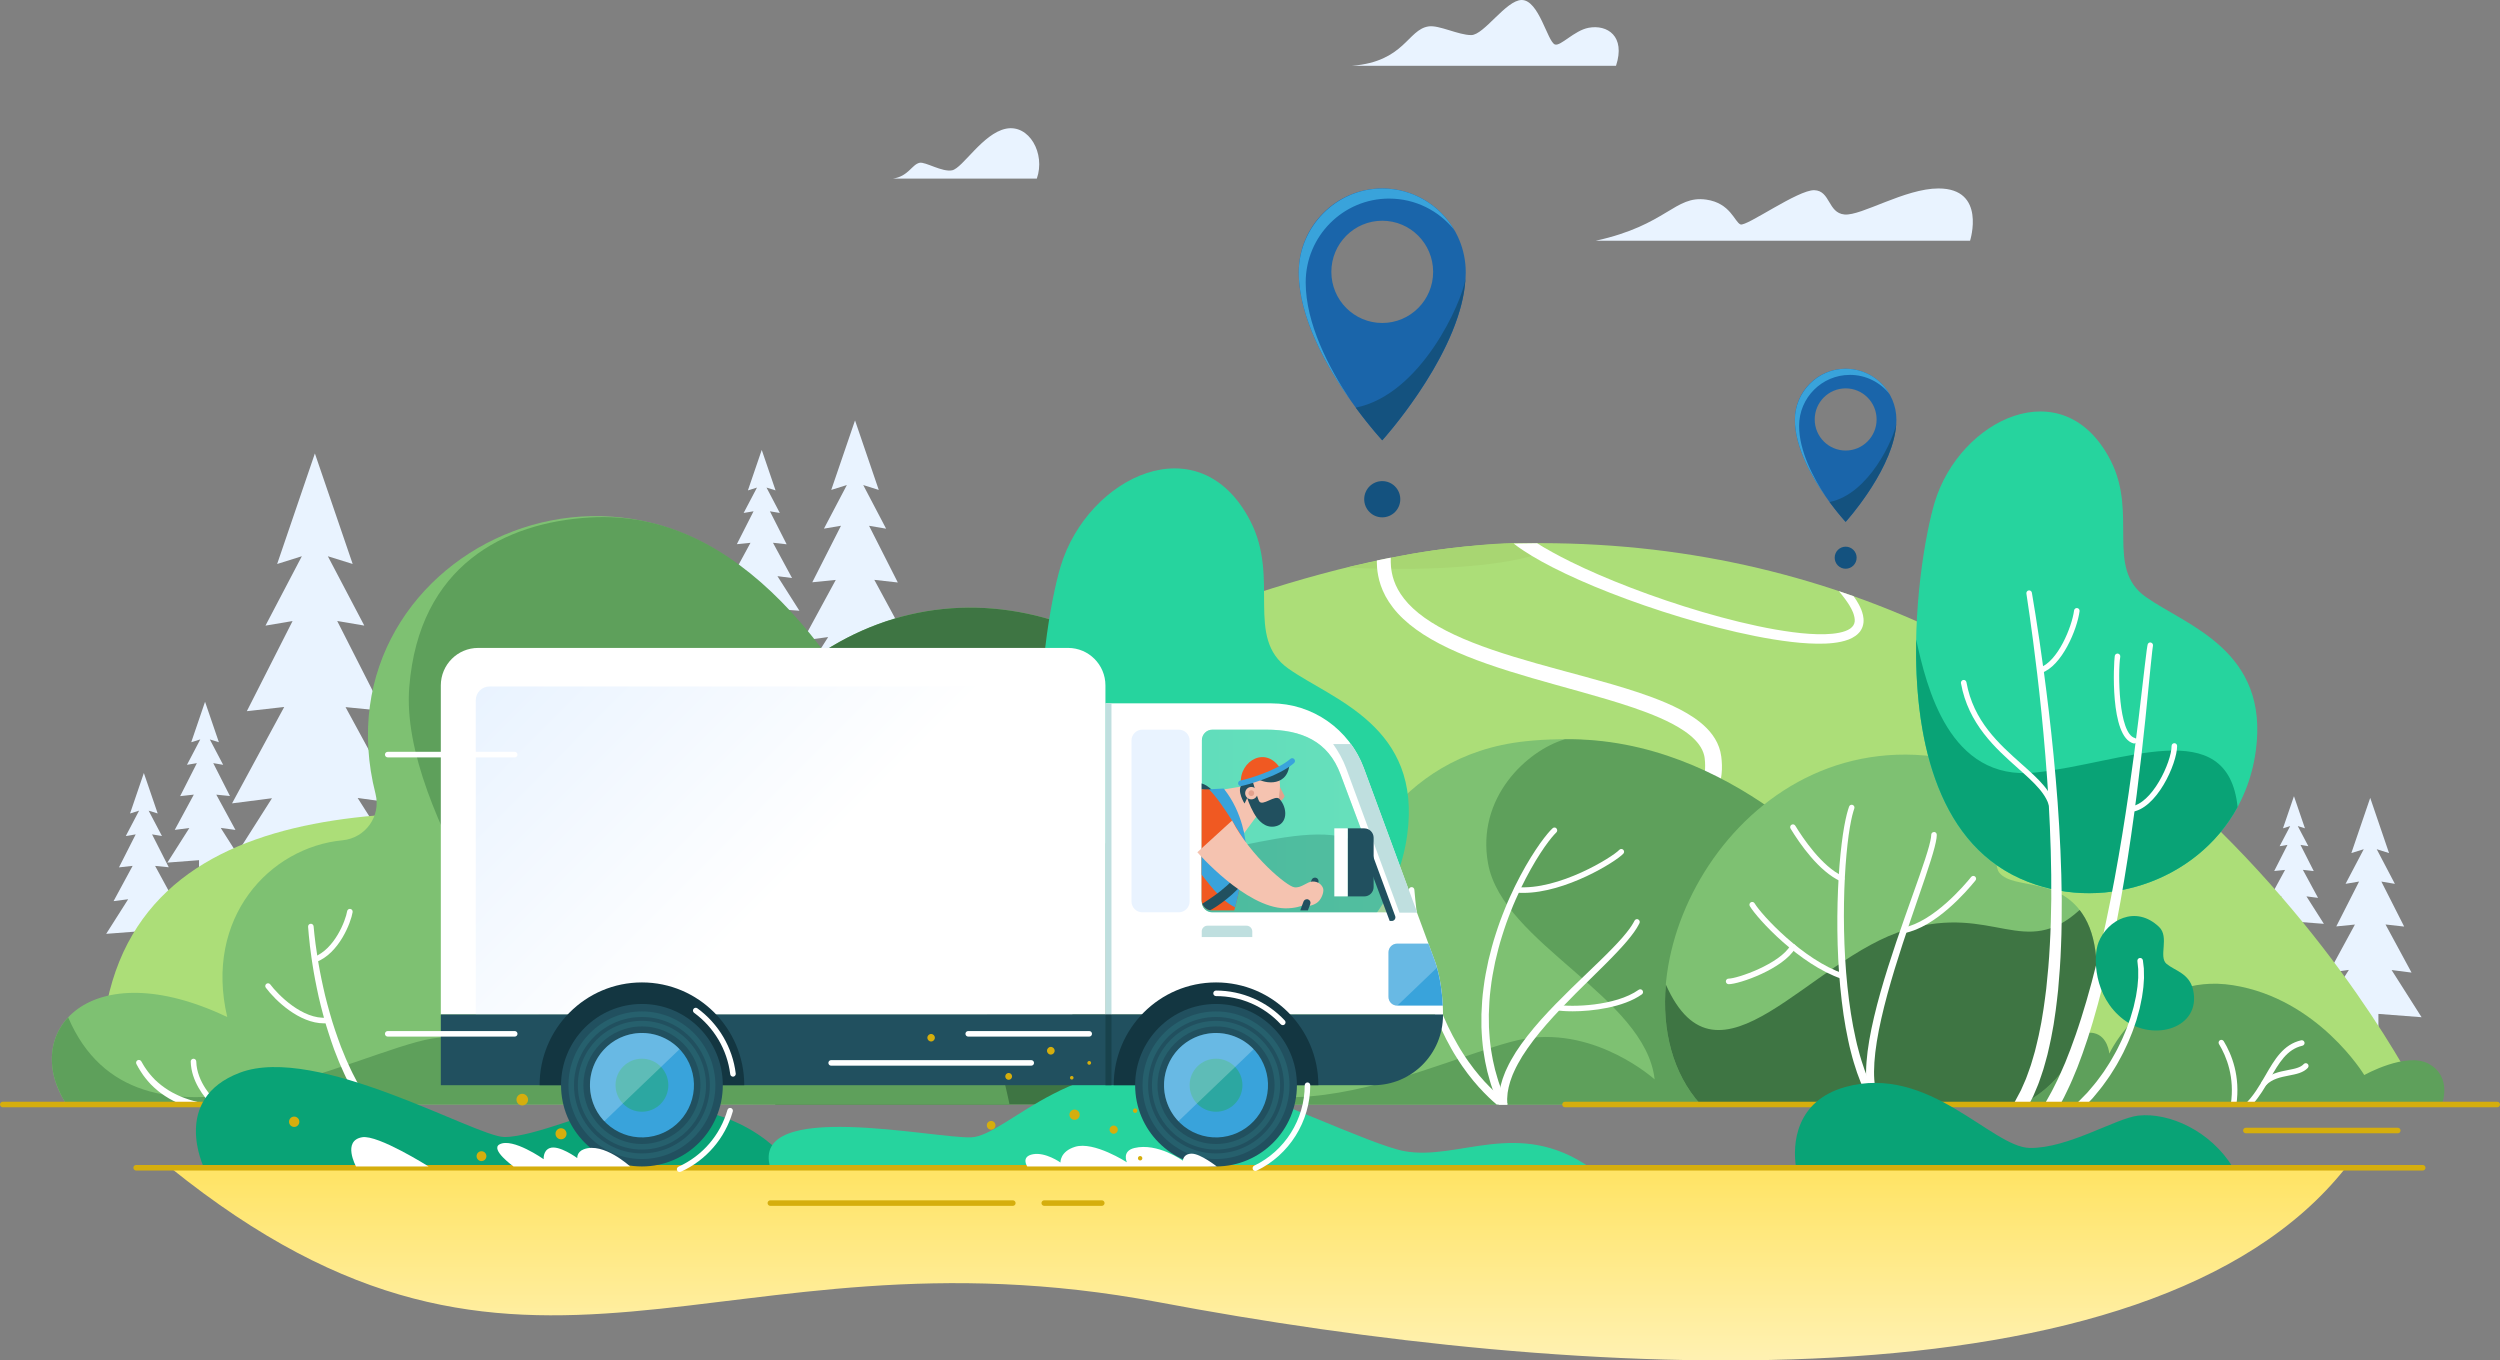 <svg width="351" height="191" viewBox="0 0 351 191" fill="none" xmlns="http://www.w3.org/2000/svg">
<rect x="0" y="0" width="351" height="191" fill="#808080" stroke="none"/>
<g clip-path="url(#clip0_94_5382)">
<path d="M110.952 97.811C113.659 97.602 116.071 97.415 118.591 97.222V102.884H121.497V97.228C124.033 97.421 126.445 97.606 129.13 97.811C127.309 94.943 125.628 92.299 123.831 89.467C125.062 89.626 126.094 89.758 127.359 89.92C125.808 87.054 124.35 84.36 122.753 81.41C123.89 81.538 124.832 81.644 126.053 81.782C124.68 79.072 123.421 76.59 122.016 73.821C122.93 73.978 123.576 74.084 124.409 74.227C123.322 72.151 122.321 70.244 121.196 68.099C122.01 68.355 122.601 68.543 123.378 68.786C122.249 65.483 121.199 62.405 120.046 59.025C118.896 62.387 117.839 65.483 116.708 68.783C117.473 68.546 118.097 68.349 118.899 68.099C117.79 70.21 116.786 72.12 115.682 74.221C116.531 74.077 117.183 73.965 118.075 73.815C116.705 76.512 115.443 78.997 114.045 81.751C115.194 81.635 116.139 81.541 117.342 81.42C115.76 84.329 114.293 87.032 112.717 89.932C113.957 89.761 114.992 89.617 116.273 89.442C114.489 92.249 112.814 94.886 110.958 97.808L110.952 97.811Z" fill="#E9F3FF"/>
<path d="M58.668 125.335C54.363 125.001 50.528 124.705 46.519 124.396V133.402H41.898V124.408C37.867 124.717 34.032 125.011 29.761 125.339C32.658 120.778 35.328 116.573 38.187 112.071C36.229 112.324 34.591 112.533 32.58 112.793C35.045 108.238 37.363 103.955 39.902 99.26C38.097 99.463 36.596 99.632 34.656 99.85C36.841 95.539 38.843 91.596 41.077 87.195C39.623 87.441 38.597 87.613 37.273 87.838C39.001 84.538 40.592 81.507 42.379 78.095C41.086 78.501 40.145 78.797 38.911 79.185C40.704 73.931 42.376 69.036 44.21 63.664C46.037 69.008 47.722 73.931 49.515 79.181C48.3 78.804 47.305 78.495 46.031 78.098C47.793 81.454 49.391 84.491 51.147 87.832C49.798 87.601 48.76 87.426 47.343 87.185C49.521 91.475 51.529 95.424 53.754 99.803C51.927 99.619 50.426 99.469 48.514 99.279C51.029 103.905 53.363 108.204 55.868 112.814C53.897 112.543 52.25 112.315 50.214 112.034C53.052 116.498 55.712 120.687 58.668 125.339V125.335Z" fill="#E9F3FF"/>
<path d="M25.491 131.111C23.915 130.989 22.511 130.88 21.044 130.767V134.064H19.353V130.77C17.877 130.883 16.472 130.992 14.909 131.111C15.969 129.441 16.948 127.902 17.995 126.253C17.28 126.347 16.677 126.422 15.944 126.519C16.845 124.852 17.693 123.281 18.623 121.565C17.961 121.639 17.411 121.702 16.702 121.78C17.504 120.203 18.234 118.758 19.052 117.147C18.52 117.238 18.144 117.3 17.659 117.381C18.293 116.173 18.874 115.062 19.53 113.813C19.058 113.963 18.713 114.069 18.259 114.213C18.915 112.29 19.527 110.498 20.198 108.531C20.866 110.489 21.485 112.29 22.141 114.213C21.696 114.076 21.333 113.96 20.866 113.816C21.513 115.043 22.097 116.158 22.741 117.381C22.246 117.297 21.867 117.232 21.348 117.144C22.147 118.714 22.881 120.16 23.695 121.764C23.026 121.699 22.476 121.643 21.777 121.571C22.697 123.266 23.552 124.839 24.469 126.525C23.748 126.425 23.145 126.341 22.399 126.238C23.437 127.873 24.413 129.406 25.494 131.107L25.491 131.111Z" fill="#E9F3FF"/>
<path d="M34.081 121.109C32.506 120.987 31.101 120.878 29.634 120.765V124.062H27.943V120.768C26.467 120.881 25.062 120.99 23.499 121.109C24.559 119.439 25.538 117.9 26.585 116.251C25.87 116.345 25.267 116.42 24.534 116.517C25.435 114.85 26.284 113.279 27.213 111.563C26.551 111.637 26.001 111.7 25.292 111.778C26.094 110.202 26.825 108.756 27.642 107.145C27.11 107.236 26.734 107.298 26.25 107.38C26.884 106.171 27.465 105.06 28.12 103.811C27.648 103.961 27.303 104.067 26.849 104.211C27.505 102.288 28.117 100.496 28.789 98.529C29.457 100.487 30.075 102.288 30.731 104.211C30.287 104.074 29.923 103.958 29.457 103.815C30.103 105.041 30.688 106.156 31.331 107.38C30.837 107.295 30.458 107.23 29.939 107.142C30.737 108.712 31.471 110.158 32.285 111.762C31.617 111.697 31.067 111.641 30.367 111.569C31.287 113.264 32.142 114.837 33.059 116.523C32.338 116.423 31.735 116.339 30.989 116.236C32.027 117.871 33.003 119.404 34.084 121.106L34.081 121.109Z" fill="#E9F3FF"/>
<path d="M101.656 85.749C103.232 85.627 104.637 85.518 106.104 85.406V88.702H107.795V85.409C109.271 85.521 110.676 85.631 112.239 85.749C111.179 84.079 110.2 82.54 109.153 80.892C109.868 80.986 110.47 81.061 111.204 81.157C110.303 79.49 109.454 77.92 108.525 76.203C109.187 76.278 109.737 76.341 110.446 76.419C109.644 74.842 108.913 73.397 108.096 71.786C108.627 71.876 109.004 71.939 109.488 72.02C108.854 70.812 108.273 69.701 107.617 68.452C108.09 68.602 108.435 68.708 108.889 68.852C108.233 66.929 107.62 65.137 106.949 63.17C106.281 65.127 105.663 66.929 105.007 68.852C105.451 68.714 105.815 68.599 106.281 68.455C105.635 69.682 105.05 70.796 104.407 72.02C104.901 71.936 105.28 71.87 105.799 71.783C105.001 73.353 104.267 74.798 103.453 76.403C104.121 76.337 104.671 76.281 105.37 76.209C104.45 77.904 103.596 79.478 102.679 81.163C103.4 81.064 104.003 80.979 104.749 80.876C103.711 82.512 102.735 84.045 101.653 85.746L101.656 85.749Z" fill="#E9F3FF"/>
<path d="M325.556 142.814C327.706 142.648 329.621 142.498 331.622 142.345V146.841H333.928V142.352C335.942 142.505 337.857 142.651 339.989 142.817C338.54 140.538 337.21 138.44 335.781 136.193C336.757 136.318 337.577 136.424 338.581 136.552C337.35 134.276 336.194 132.138 334.926 129.796C335.827 129.896 336.576 129.981 337.546 130.09C336.455 127.939 335.454 125.969 334.342 123.771C335.069 123.893 335.579 123.981 336.241 124.093C335.377 122.445 334.584 120.931 333.692 119.229C334.339 119.432 334.808 119.579 335.423 119.773C334.528 117.15 333.692 114.706 332.778 112.021C331.865 114.691 331.026 117.147 330.13 119.769C330.737 119.582 331.234 119.426 331.871 119.229C330.991 120.906 330.193 122.423 329.316 124.09C329.991 123.974 330.51 123.887 331.215 123.768C330.127 125.91 329.127 127.883 328.014 130.068C328.925 129.977 329.677 129.902 330.631 129.806C329.375 132.116 328.21 134.26 326.96 136.564C327.946 136.427 328.766 136.314 329.782 136.174C328.365 138.403 327.038 140.494 325.562 142.817L325.556 142.814Z" fill="#E9F3FF"/>
<path d="M317.873 129.706C319.126 129.609 320.238 129.522 321.404 129.431V132.047H322.746V129.434C323.918 129.525 325.034 129.609 326.274 129.706C325.431 128.379 324.654 127.158 323.825 125.85C324.393 125.922 324.869 125.985 325.453 126.06C324.735 124.736 324.064 123.49 323.324 122.126C323.85 122.186 324.285 122.236 324.85 122.298C324.216 121.046 323.632 119.897 322.986 118.621C323.408 118.692 323.707 118.742 324.092 118.808C323.588 117.85 323.129 116.966 322.606 115.977C322.982 116.095 323.256 116.18 323.613 116.295C323.091 114.769 322.606 113.345 322.072 111.784C321.54 113.339 321.052 114.769 320.53 116.295C320.885 116.186 321.174 116.095 321.543 115.98C321.031 116.954 320.568 117.837 320.058 118.808C320.449 118.742 320.751 118.689 321.164 118.621C320.53 119.866 319.949 121.015 319.3 122.289C319.831 122.236 320.266 122.192 320.822 122.136C320.092 123.481 319.415 124.73 318.684 126.069C319.256 125.991 319.735 125.922 320.328 125.841C319.505 127.14 318.731 128.357 317.873 129.709V129.706Z" fill="#E9F3FF"/>
<path d="M340.346 155.073C340.346 155.073 301.379 73.772 212.151 76.316C165.67 77.642 112.381 117.553 82.518 115.047C52.654 112.543 10.747 111.809 14.383 154.835L340.349 155.073H340.346Z" fill="#ACDE78"/>
<path d="M189.01 79.687C216.643 81.045 226.305 74.552 206.346 76.671C206.346 76.671 202.517 76.999 198.141 77.77C196.196 78.114 189.01 79.687 189.01 79.687Z" fill="#A8D672"/>
<path d="M194.067 72.635C195.466 72.635 196.6 71.496 196.6 70.091C196.6 68.686 195.466 67.547 194.067 67.547C192.668 67.547 191.534 68.686 191.534 70.091C191.534 71.496 192.668 72.635 194.067 72.635Z" fill="#14527F"/>
<path d="M182.344 38.234C182.344 49.191 194.067 61.816 194.067 61.816C194.067 61.816 205.79 48.901 205.79 38.234C205.79 31.732 200.54 26.459 194.067 26.459C187.593 26.459 182.344 31.732 182.344 38.234ZM186.922 38.169C186.922 34.208 190.12 30.992 194.067 30.992C198.014 30.992 201.212 34.204 201.212 38.169C201.212 42.133 198.014 45.346 194.067 45.346C190.12 45.346 186.922 42.133 186.922 38.169Z" fill="#1A65AA"/>
<path d="M195.042 27.88C188.569 27.88 183.319 33.152 183.319 39.655C183.319 45.399 186.539 51.598 189.607 56.2C186.294 51.511 182.347 44.596 182.347 38.238C182.347 31.879 187.596 26.463 194.07 26.463C198.383 26.463 202.147 28.804 204.183 32.288C202.035 29.603 198.741 27.883 195.042 27.883V27.88Z" fill="#39A3DB"/>
<path d="M205.759 39.137C205.759 39.137 205.759 39.143 205.759 39.149L205.56 40.885C203.947 50.924 194.067 61.819 194.067 61.819C194.067 61.819 192.413 60.039 190.35 57.233C199.512 55.391 205.24 42.48 205.759 39.137Z" fill="#14527F"/>
<path d="M259.13 79.85C259.982 79.85 260.672 79.156 260.672 78.301C260.672 77.446 259.982 76.753 259.13 76.753C258.279 76.753 257.589 77.446 257.589 78.301C257.589 79.156 258.279 79.85 259.13 79.85Z" fill="#14527F"/>
<path d="M252.001 58.931C252.001 65.593 259.127 73.269 259.127 73.269C259.127 73.269 266.254 65.415 266.254 58.931C266.254 54.976 263.062 51.773 259.127 51.773C255.193 51.773 252.001 54.979 252.001 58.931ZM254.786 58.891C254.786 56.481 256.731 54.526 259.13 54.526C261.53 54.526 263.475 56.481 263.475 58.891C263.475 61.301 261.53 63.255 259.13 63.255C256.731 63.255 254.786 61.301 254.786 58.891Z" fill="#1A65AA"/>
<path d="M259.721 52.635C255.783 52.635 252.594 55.841 252.594 59.793C252.594 63.286 254.552 67.054 256.417 69.851C254.403 67.001 252.004 62.796 252.004 58.928C252.004 55.06 255.196 51.77 259.13 51.77C261.753 51.77 264.041 53.194 265.281 55.31C263.976 53.677 261.971 52.632 259.724 52.632L259.721 52.635Z" fill="#39A3DB"/>
<path d="M266.238 59.48C266.238 59.48 266.238 59.484 266.238 59.487L266.117 60.542C265.135 66.648 259.128 73.272 259.128 73.272C259.128 73.272 258.124 72.189 256.868 70.484C262.438 69.364 265.921 61.513 266.238 59.48Z" fill="#14527F"/>
<path d="M212.509 76.306C212.655 76.419 212.813 76.537 213 76.681C213.264 76.865 213.559 77.087 213.904 77.305C215.269 78.22 217.283 79.35 219.766 80.53C224.726 82.896 231.56 85.45 238.572 87.41C242.077 88.384 245.627 89.224 249.011 89.773C250.705 90.042 252.352 90.254 253.94 90.335C255.525 90.416 257.045 90.404 258.475 90.101C259.186 89.945 259.889 89.72 260.507 89.277C260.659 89.161 260.812 89.052 260.942 88.899L261.138 88.684C261.191 88.599 261.244 88.515 261.297 88.434C261.505 88.103 261.604 87.716 261.638 87.363C261.694 86.645 261.499 86.065 261.315 85.565C261.203 85.328 261.107 85.091 260.992 84.888C260.874 84.685 260.765 84.488 260.656 84.31C260.51 84.092 260.377 83.892 260.246 83.708C259.562 83.464 258.872 83.227 258.179 82.996C258.182 82.999 258.186 83.005 258.189 83.012L258.204 83.03C258.204 83.03 258.344 83.202 258.605 83.52C258.742 83.677 258.891 83.879 259.065 84.12C259.248 84.354 259.426 84.638 259.634 84.953C259.73 85.112 259.82 85.284 259.92 85.462C260.019 85.64 260.088 85.831 260.181 86.027C260.321 86.421 260.442 86.858 260.402 87.251C260.361 87.641 260.168 87.969 259.774 88.25C259.382 88.528 258.82 88.718 258.21 88.84C256.977 89.083 255.531 89.09 254.021 88.99C252.504 88.893 250.898 88.665 249.247 88.381C245.944 87.8 242.45 86.926 239.001 85.915C232.101 83.886 225.369 81.263 220.558 78.888C218.634 77.939 217.025 77.037 215.809 76.269C214.715 76.272 213.618 76.287 212.509 76.316V76.306Z" fill="white"/>
<path d="M190.132 153.871C190.126 152.791 189.249 151.92 188.174 151.926H188.124C188.124 151.926 187.344 151.929 185.883 151.938C184.423 151.92 182.281 151.885 179.577 151.648C179.239 151.617 178.894 151.586 178.536 151.554C178.182 151.514 177.818 151.47 177.448 151.426C176.703 151.348 175.935 151.22 175.13 151.105C173.526 150.84 171.808 150.496 170.008 150.009C168.212 149.522 166.341 148.892 164.464 148.049C162.599 147.193 160.728 146.126 159.04 144.74C157.365 143.351 155.877 141.631 154.96 139.598C154.509 138.584 154.214 137.498 154.096 136.377C153.99 135.259 154.077 134.107 154.363 132.98C154.944 130.723 156.358 128.585 158.313 126.899C160.268 125.204 162.711 123.918 165.374 123.082C166.704 122.66 168.091 122.342 169.511 122.123C169.862 122.067 170.207 122.03 170.555 121.98C170.723 121.955 170.909 121.936 171.102 121.917L171.671 121.864L172.209 121.814L172.774 121.771C173.153 121.742 173.533 121.714 173.912 121.686C176.951 121.474 180.04 121.33 183.161 121.224C189.401 121.012 195.77 120.956 202.15 120.822C208.534 120.681 214.936 120.503 221.257 119.829C224.415 119.482 227.557 119.014 230.634 118.196C232.169 117.781 233.689 117.278 235.159 116.598C236.62 115.914 238.053 115.043 239.249 113.826C239.843 113.217 240.374 112.521 240.781 111.75C241.188 110.982 241.474 110.148 241.62 109.306C241.773 108.46 241.794 107.632 241.726 106.799C241.711 106.571 241.686 106.412 241.667 106.225C241.633 105.969 241.596 105.772 241.543 105.544C241.437 105.107 241.285 104.686 241.095 104.289C240.713 103.496 240.191 102.816 239.625 102.241C239.056 101.664 238.441 101.18 237.813 100.752C236.555 99.9 235.246 99.26 233.95 98.695C231.349 97.584 228.766 96.791 226.277 96.057C223.784 95.333 221.372 94.696 219.069 94.069C214.467 92.823 210.283 91.615 206.737 90.207C203.194 88.815 200.285 87.198 198.383 85.409C197.426 84.526 196.736 83.608 196.267 82.756C195.798 81.9 195.555 81.108 195.425 80.452C195.294 79.799 195.266 79.266 195.263 78.941C195.257 78.785 195.263 78.62 195.263 78.526C195.263 78.426 195.263 78.376 195.263 78.376C195.263 78.348 195.257 78.32 195.257 78.292C194.607 78.42 193.958 78.554 193.308 78.691C193.308 78.76 193.308 78.841 193.308 78.944C193.311 79.391 193.339 80.012 193.498 80.833C193.653 81.648 193.955 82.647 194.523 83.705C195.092 84.76 195.922 85.862 197.01 86.883C199.185 88.946 202.302 90.669 205.967 92.146C209.637 93.629 213.882 94.88 218.495 96.166C220.801 96.81 223.2 97.462 225.649 98.192C228.095 98.929 230.612 99.725 233.046 100.787C234.255 101.32 235.448 101.923 236.514 102.656C237.574 103.387 238.512 104.273 238.994 105.297C239.115 105.553 239.209 105.816 239.271 106.084C239.283 106.153 239.302 106.218 239.311 106.287L239.339 106.477C239.355 106.652 239.38 106.855 239.386 106.992C239.426 107.611 239.398 108.263 239.277 108.865C239.047 110.086 238.432 111.179 237.512 112.087C236.592 112.995 235.401 113.717 234.112 114.294C232.816 114.872 231.42 115.315 229.981 115.68C227.097 116.398 224.061 116.81 220.981 117.1C214.812 117.662 208.462 117.747 202.107 117.79C195.748 117.825 189.367 117.787 183.071 117.903C179.922 117.962 176.793 118.059 173.694 118.227C173.306 118.249 172.92 118.271 172.535 118.293L171.957 118.33L171.637 118.355L171.351 118.38L170.782 118.43C170.596 118.446 170.403 118.462 170.195 118.49C169.791 118.543 169.377 118.586 168.979 118.646C167.398 118.877 165.837 119.223 164.318 119.695C161.281 120.631 158.391 122.098 155.976 124.168C153.564 126.222 151.665 128.963 150.854 132.041C150.45 133.574 150.32 135.169 150.459 136.708C150.609 138.25 151.01 139.73 151.6 141.081C152.803 143.785 154.677 145.926 156.666 147.596C158.671 149.263 160.812 150.49 162.9 151.464C164.998 152.419 167.049 153.122 168.998 153.665C170.947 154.205 172.793 154.586 174.502 154.876C174.642 154.898 174.776 154.917 174.912 154.938L189.793 154.948C190.001 154.636 190.119 154.258 190.119 153.855L190.132 153.871Z" fill="white"/>
<path d="M224.051 33.798H276.597C276.597 33.798 278.931 26.459 272.162 26.459C267.456 26.459 261.315 30.337 258.969 30.115C256.622 29.896 257.001 26.781 254.732 26.703C252.464 26.625 245.201 31.838 244.368 31.51C243.535 31.186 242.969 28.514 239.563 28.027C235.134 27.39 234.062 31.604 224.054 33.795L224.051 33.798Z" fill="#E9F3FF"/>
<path d="M226.889 9.234H189.833C197.209 8.65 197.619 4.146 200.581 3.705C202.026 3.49 204.761 4.926 206.557 4.926C208.353 4.926 211.461 0 213.646 0C216.073 0 217.258 5.844 218.308 6.243C219.088 6.54 221.021 4.283 223.035 3.902C225.664 3.409 228.26 5.076 226.889 9.234Z" fill="#E9F3FF"/>
<path d="M145.571 25.08H125.348C127.548 24.764 128.02 23.091 129.118 22.854C129.901 22.685 132.291 24.196 133.674 23.912C135.162 23.606 137.978 18.736 141.232 18.071C144.486 17.41 146.814 21.54 145.568 25.08H145.571Z" fill="#E9F3FF"/>
<path d="M31.903 142.789C28.64 128.869 37.842 118.961 48.095 117.975C51.305 117.666 53.521 114.594 52.723 111.456C43.881 76.731 92.426 54.339 114.716 92.065C136.605 77.18 166.922 86.68 184.843 122.769C196.174 122.479 179.112 155.063 179.112 155.063H9.343C2.704 144.927 12.581 133.586 31.903 142.792V142.789Z" fill="#7EC172"/>
<path d="M184.839 122.77C166.919 86.677 136.602 77.18 114.713 92.065C112.913 89.018 110.94 86.371 108.842 84.082V155.063H179.108C179.108 155.063 196.171 122.479 184.839 122.77Z" fill="#3E7543"/>
<path d="M141.739 155.073C141.739 155.073 124.72 70.144 82.823 72.651C70.802 73.369 58.839 79.406 57.465 96.432C56.005 114.519 77.502 139.926 78.801 151.539C78.801 151.539 70.749 144.234 60.747 145.798C50.395 147.418 19.142 165.221 9.57 142.836C7.416 145.143 6.723 148.358 7.745 151.704C8.006 152.494 8.342 153.296 8.774 154.111C8.948 154.43 9.141 154.745 9.346 155.06H96.47L141.739 155.073Z" fill="#5EA05B"/>
<path d="M45.494 143.678C42.001 143.678 38.653 140.457 37.32 138.674C37.19 138.503 37.227 138.256 37.398 138.128C37.569 138 37.814 138.034 37.942 138.206C38.992 139.611 42.47 143.195 45.919 142.876C46.131 142.861 46.324 143.017 46.342 143.232C46.361 143.447 46.202 143.638 45.988 143.657C45.823 143.672 45.655 143.678 45.491 143.678H45.494Z" fill="white"/>
<path d="M44.194 135.125C44.036 135.125 43.887 135.028 43.828 134.869C43.753 134.666 43.855 134.441 44.057 134.367C46.979 133.283 48.533 129.216 48.738 127.936C48.772 127.724 48.971 127.577 49.186 127.611C49.397 127.646 49.543 127.845 49.509 128.061C49.276 129.515 47.61 133.883 44.328 135.1C44.284 135.116 44.238 135.125 44.194 135.125Z" fill="white"/>
<path d="M43.495 132.659C43.557 133.18 43.629 133.77 43.725 134.41C43.809 135.053 43.93 135.743 44.048 136.474C44.182 137.204 44.316 137.975 44.487 138.765C44.571 139.161 44.658 139.564 44.745 139.97C44.841 140.376 44.94 140.785 45.04 141.2C45.136 141.615 45.245 142.03 45.363 142.442C45.478 142.857 45.593 143.273 45.708 143.691C45.997 144.556 46.212 145.367 46.494 146.151C46.634 146.553 46.774 146.953 46.911 147.346C47.063 147.737 47.215 148.121 47.364 148.498C47.647 149.26 47.989 149.969 48.288 150.652C48.434 150.996 48.602 151.317 48.76 151.632C48.919 151.948 49.071 152.25 49.217 152.541C49.512 153.121 49.832 153.63 50.09 154.095C50.295 154.473 50.51 154.795 50.693 155.072H52.085C51.998 154.945 51.896 154.795 51.781 154.623C51.576 154.317 51.315 153.955 51.063 153.509C50.808 153.062 50.491 152.578 50.196 152.016C50.05 151.735 49.898 151.442 49.739 151.139C49.581 150.836 49.413 150.527 49.267 150.193C48.968 149.532 48.623 148.845 48.337 148.102C48.188 147.733 48.033 147.359 47.877 146.981C47.737 146.597 47.594 146.207 47.452 145.814C47.153 145.033 46.914 144.215 46.647 143.41C46.529 143.001 46.407 142.592 46.289 142.186C46.168 141.78 46.056 141.375 45.953 140.966C45.851 140.56 45.745 140.157 45.643 139.761C45.553 139.361 45.459 138.965 45.372 138.574C45.192 137.797 45.049 137.035 44.906 136.317C44.779 135.596 44.648 134.916 44.558 134.282C44.456 133.652 44.378 133.071 44.306 132.556C44.235 132.041 44.191 131.594 44.145 131.223C44.07 130.477 44.03 130.049 44.03 130.049C44.008 129.834 43.822 129.678 43.61 129.696C43.396 129.715 43.237 129.905 43.256 130.121C43.256 130.121 43.293 130.549 43.355 131.298C43.396 131.672 43.433 132.134 43.501 132.656L43.495 132.659Z" fill="white"/>
<path d="M19.459 149.937C19.546 150.109 19.689 150.321 19.844 150.565C19.993 150.815 20.189 151.067 20.4 151.345C20.503 151.489 20.621 151.626 20.748 151.767C20.876 151.907 21 152.057 21.137 152.204C21.423 152.485 21.721 152.788 22.063 153.059C22.228 153.203 22.402 153.343 22.588 153.471C22.772 153.599 22.952 153.743 23.148 153.864C23.343 153.986 23.539 154.108 23.735 154.23C23.937 154.345 24.145 154.448 24.347 154.561C24.549 154.676 24.764 154.767 24.975 154.86C25.137 154.932 25.298 155.007 25.46 155.073H29.575C29.5 155.063 29.426 155.054 29.348 155.041C29.028 154.982 28.674 154.929 28.307 154.848C27.943 154.76 27.552 154.689 27.163 154.567C26.967 154.511 26.765 154.458 26.566 154.392C26.367 154.323 26.169 154.255 25.967 154.183C25.761 154.117 25.569 154.027 25.37 153.946C25.171 153.861 24.969 153.783 24.779 153.68C24.587 153.584 24.391 153.493 24.201 153.39C24.015 153.281 23.831 153.175 23.648 153.068C23.465 152.962 23.297 152.834 23.123 152.719C22.949 152.606 22.787 152.482 22.629 152.354C22.305 152.113 22.026 151.839 21.752 151.589C21.619 151.461 21.504 151.323 21.382 151.195C21.261 151.067 21.149 150.946 21.05 150.815C20.848 150.562 20.658 150.331 20.518 150.112C20.372 149.897 20.242 149.719 20.145 149.541C19.947 149.201 19.835 149.007 19.835 149.007C19.729 148.826 19.496 148.761 19.309 148.86C19.12 148.963 19.052 149.204 19.154 149.391C19.154 149.391 19.263 149.588 19.449 149.934L19.459 149.937Z" fill="white"/>
<path d="M30.75 155.073C30.728 155.035 30.706 154.998 30.675 154.97C29.96 154.32 27.63 151.976 27.555 149.026C27.549 148.814 27.378 148.645 27.166 148.645C27.163 148.645 27.16 148.645 27.157 148.645C26.943 148.651 26.772 148.829 26.778 149.045C26.846 151.785 28.637 154.011 29.665 155.073H30.753H30.75Z" fill="white"/>
<path d="M282.185 155.101C282.536 152.585 290.076 144.222 293.961 145.043C295.962 145.467 296.146 147.927 296.146 147.927C296.146 147.927 301.544 136.421 313.519 138.325C325.494 140.229 331.943 150.936 331.943 150.936C331.943 150.936 337.826 147.634 340.993 149.357C344.38 151.202 342.826 155.098 342.826 155.098H282.188L282.185 155.101Z" fill="#5EA05B"/>
<path d="M317.873 152.485C317.777 152.485 317.677 152.447 317.603 152.375C317.447 152.226 317.444 151.979 317.593 151.823C318.628 150.746 320.005 150.474 321.223 150.237C322.175 150.053 322.995 149.891 323.443 149.397C323.589 149.238 323.834 149.226 323.993 149.369C324.151 149.516 324.164 149.763 324.021 149.922C323.399 150.609 322.417 150.802 321.373 151.005C320.217 151.23 319.02 151.464 318.156 152.363C318.078 152.444 317.979 152.482 317.876 152.482L317.873 152.485Z" fill="white"/>
<path d="M313.208 155.048C313.208 155.066 313.208 155.082 313.208 155.101H313.985C314.563 151.102 313.342 148.046 312.211 146.182C312.099 145.998 311.859 145.938 311.676 146.051C311.493 146.163 311.434 146.404 311.545 146.588C312.615 148.352 313.771 151.248 313.205 155.044L313.208 155.048Z" fill="white"/>
<path d="M316.213 155.101C317.239 153.974 317.994 152.672 318.725 151.405C319.986 149.213 321.077 147.321 323.259 146.819C323.47 146.769 323.601 146.56 323.551 146.351C323.501 146.141 323.293 146.007 323.085 146.057C320.574 146.635 319.349 148.76 318.05 151.014C317.22 152.453 316.363 153.936 315.123 155.101H316.217H316.213Z" fill="white"/>
<path d="M162.823 155.072C159.121 149.007 160.324 143.332 164.51 140.201C168.7 137.07 184.591 130.511 187.189 126.596C189.787 122.682 195.294 106.034 214.259 104.064C239.339 101.457 251.146 118.677 251.146 118.677L253.614 155.075H162.826L162.823 155.072Z" fill="#7EC172"/>
<path d="M253.232 149.466L259.976 123.665C259.976 123.665 243.286 103.459 219.71 103.796C214.383 105.369 207.216 112.018 208.932 121.283C211.011 132.503 231.013 139.938 232.312 151.551C232.312 151.551 224.26 144.246 214.259 145.81C203.769 147.452 171.811 165.714 162.708 141.933C160.066 145.202 159.731 150 162.826 155.072H249.984L253.235 149.469L253.232 149.466Z" fill="#5EA05B"/>
<path d="M213.861 125.363C213.54 125.363 213.223 125.351 212.91 125.323C212.695 125.304 212.537 125.117 212.555 124.901C212.574 124.686 212.76 124.527 212.975 124.546C218.839 125.042 226.41 120.328 227.349 119.32C227.495 119.161 227.744 119.154 227.899 119.301C228.057 119.448 228.064 119.698 227.918 119.854C226.864 120.987 219.818 125.363 213.861 125.363Z" fill="white"/>
<path d="M220.738 141.986C219.797 141.986 219.026 141.927 218.547 141.837C218.336 141.796 218.196 141.593 218.236 141.381C218.277 141.169 218.476 141.028 218.69 141.069C220.521 141.415 226.789 141.293 230.068 138.968C230.245 138.843 230.488 138.883 230.612 139.061C230.736 139.239 230.693 139.483 230.519 139.608C227.918 141.453 223.563 141.99 220.738 141.99V141.986Z" fill="white"/>
<path d="M198.352 130.233C198.582 131.807 198.896 133.639 199.353 135.574C199.577 136.545 199.841 137.541 200.139 138.543C200.431 139.548 200.776 140.557 201.14 141.556C201.516 142.551 201.917 143.538 202.361 144.493C202.803 145.445 203.272 146.369 203.769 147.237C203.894 147.456 204.018 147.671 204.142 147.883C204.273 148.092 204.4 148.298 204.528 148.504C204.776 148.917 205.047 149.307 205.304 149.688C205.827 150.446 206.358 151.136 206.871 151.757C207.387 152.372 207.878 152.928 208.338 153.39C208.785 153.868 209.214 154.245 209.553 154.57C209.774 154.773 209.969 154.935 210.131 155.072H211.632C211.629 154.907 211.561 154.745 211.424 154.632L211.402 154.614C211.402 154.614 211.303 154.532 211.119 154.379C210.936 154.223 210.656 154.008 210.324 153.708C209.994 153.402 209.581 153.047 209.146 152.594C208.698 152.157 208.223 151.629 207.719 151.042C207.222 150.452 206.7 149.794 206.19 149.066C205.935 148.701 205.671 148.33 205.426 147.933C205.301 147.737 205.174 147.537 205.047 147.337C204.925 147.131 204.804 146.925 204.68 146.716C204.186 145.879 203.723 144.986 203.281 144.065C202.84 143.141 202.436 142.183 202.057 141.212C201.69 140.238 201.339 139.255 201.04 138.272C200.736 137.291 200.465 136.314 200.236 135.365C199.763 133.464 199.431 131.663 199.188 130.112C198.949 128.56 198.803 127.258 198.71 126.344C198.626 125.429 198.576 124.908 198.576 124.908C198.557 124.689 198.368 124.533 198.156 124.552C197.942 124.571 197.783 124.758 197.799 124.973C197.799 124.973 197.842 125.501 197.917 126.422C198.001 127.346 198.135 128.663 198.358 130.236L198.352 130.233Z" fill="white"/>
<path d="M218.523 116.295C218.37 116.142 218.122 116.145 217.973 116.298C217.973 116.298 217.861 116.413 217.649 116.626C217.544 116.744 217.416 116.891 217.264 117.066C217.124 117.241 216.959 117.437 216.785 117.665C216.44 118.121 216.027 118.677 215.595 119.342C215.157 120 214.688 120.759 214.203 121.602C213.715 122.445 213.227 123.375 212.73 124.374C212.248 125.379 211.748 126.44 211.297 127.57C211.058 128.129 210.852 128.713 210.626 129.297C210.424 129.89 210.197 130.483 210.013 131.095C209.612 132.309 209.283 133.567 208.978 134.831C208.702 136.102 208.447 137.379 208.295 138.652C208.114 139.923 208.04 141.187 207.993 142.411C207.984 143.023 207.987 143.625 207.993 144.215C208.027 144.805 208.043 145.383 208.093 145.941C208.155 146.5 208.195 147.046 208.276 147.571C208.363 148.092 208.431 148.601 208.525 149.085C208.63 149.566 208.73 150.025 208.826 150.465C208.938 150.899 209.059 151.308 209.165 151.692C209.264 152.079 209.389 152.431 209.504 152.759C209.619 153.087 209.721 153.387 209.814 153.658C210.026 154.192 210.209 154.604 210.324 154.891C210.355 154.963 210.38 155.025 210.402 155.079H211.626C211.626 155.007 211.611 154.935 211.58 154.866L211.564 154.832C211.564 154.832 211.502 154.688 211.387 154.417C211.272 154.145 211.095 153.752 210.887 153.243C210.793 152.984 210.691 152.697 210.579 152.385C210.467 152.072 210.343 151.735 210.243 151.364C210.138 150.995 210.02 150.605 209.908 150.19C209.811 149.772 209.712 149.328 209.606 148.87C209.51 148.408 209.441 147.917 209.351 147.418C209.267 146.915 209.227 146.388 209.162 145.851C209.106 145.311 209.09 144.752 209.05 144.184C209.037 143.613 209.028 143.032 209.031 142.439C209.065 141.253 209.128 140.026 209.289 138.787C209.426 137.544 209.662 136.295 209.92 135.053C210.206 133.814 210.517 132.581 210.899 131.388C211.076 130.786 211.291 130.205 211.483 129.621C211.701 129.047 211.897 128.472 212.127 127.92C212.559 126.806 213.04 125.757 213.503 124.764C213.982 123.781 214.455 122.86 214.924 122.029C215.39 121.196 215.844 120.447 216.266 119.8C216.683 119.148 217.078 118.605 217.407 118.162C217.578 117.946 217.727 117.753 217.861 117.587C217.994 117.431 218.109 117.297 218.203 117.191C218.411 116.975 218.523 116.86 218.523 116.86C218.672 116.704 218.669 116.457 218.517 116.307L218.523 116.295Z" fill="white"/>
<path d="M230.031 129.094C229.845 128.988 229.606 129.053 229.5 129.243C229.5 129.243 229.438 129.356 229.323 129.565C229.208 129.787 229.031 130.04 228.788 130.389C228.533 130.736 228.207 131.151 227.806 131.61C227.405 132.069 226.939 132.577 226.411 133.117C224.313 135.293 221.292 138.012 218.442 140.937C217.727 141.665 217.031 142.417 216.357 143.163C215.691 143.922 215.042 144.674 214.451 145.439C213.852 146.194 213.317 146.968 212.826 147.711C212.357 148.473 211.928 149.204 211.598 149.925C211.514 150.103 211.434 150.28 211.356 150.452C211.288 150.63 211.219 150.802 211.154 150.974C211.092 151.145 211.02 151.308 210.971 151.47C210.921 151.635 210.874 151.798 210.828 151.954C210.784 152.11 210.731 152.26 210.7 152.409C210.669 152.559 210.641 152.706 210.613 152.847C210.585 152.987 210.56 153.121 210.535 153.249C210.523 153.38 210.511 153.505 210.498 153.624C210.479 153.861 210.448 154.073 210.445 154.258C210.445 154.445 210.452 154.604 210.452 154.732C210.455 154.907 210.458 155.019 210.458 155.079H211.626V155.032C211.626 155.032 211.623 154.916 211.617 154.695C211.614 154.585 211.611 154.451 211.605 154.292C211.605 154.133 211.629 153.948 211.645 153.742C211.654 153.639 211.664 153.53 211.673 153.418C211.695 153.305 211.716 153.187 211.738 153.062C211.76 152.937 211.785 152.809 211.81 152.675C211.835 152.541 211.881 152.406 211.918 152.263C211.959 152.122 211.999 151.976 212.04 151.826C212.083 151.676 212.148 151.526 212.201 151.37C212.26 151.214 212.319 151.055 212.378 150.892C212.45 150.733 212.524 150.568 212.599 150.399C212.894 149.728 213.292 149.029 213.73 148.298C214.193 147.58 214.697 146.831 215.272 146.088C215.834 145.339 216.462 144.593 217.106 143.844C217.761 143.101 218.436 142.351 219.135 141.624C221.92 138.696 224.906 135.943 227.007 133.711C227.536 133.155 228.008 132.627 228.415 132.153C228.822 131.675 229.158 131.235 229.425 130.864C229.686 130.483 229.901 130.155 230 129.952C230.115 129.743 230.174 129.631 230.174 129.631C230.277 129.443 230.208 129.206 230.025 129.103L230.031 129.094Z" fill="white"/>
<path d="M148.915 79.503C152.701 66.969 168.408 59.281 175.556 73.166C179.761 81.335 174.714 89.502 180.883 93.869C187.052 98.236 199.677 101.929 197.569 117.247C195.186 134.569 176.479 143.185 161.816 136.542C140.362 126.824 146.162 88.628 148.915 79.503Z" fill="#26D49E"/>
<path d="M164.2 120.488C151.019 121.895 147.657 107.392 146.097 100.346C145.829 114.338 148.828 130.658 161.816 136.542C173.838 141.99 188.575 137.176 194.81 125.723C193.312 111.382 177.381 119.08 164.2 120.488Z" fill="#09A376"/>
<path d="M238.764 155.073C225.117 139.867 240.828 104.726 268.905 105.978C285.74 106.727 278.679 120.094 280.718 122.548C282.753 125.001 289.317 122.929 292.733 128.888C296.602 135.637 293.547 150.571 283.773 155.073H238.764Z" fill="#7EC172"/>
<path d="M291.977 127.761C284.248 134.797 279.903 126.909 267.683 130.508C254.067 134.516 241.207 154.732 233.885 138.231C233.328 144.606 234.814 150.674 238.764 155.073H283.773C293.547 150.571 296.602 135.64 292.733 128.888C292.496 128.473 292.242 128.101 291.977 127.761Z" fill="#3E7543"/>
<path d="M258.571 123.762C258.518 123.762 258.462 123.75 258.409 123.728C255.366 122.329 252.709 118.496 251.395 116.333C251.283 116.148 251.342 115.908 251.525 115.796C251.708 115.683 251.948 115.743 252.06 115.927C253.079 117.606 255.774 121.655 258.732 123.016C258.928 123.107 259.015 123.338 258.925 123.534C258.86 123.678 258.72 123.762 258.571 123.762Z" fill="white"/>
<path d="M258.738 137.466C258.698 137.466 258.655 137.46 258.614 137.445C252.635 135.431 246.733 128.994 245.676 127.224C245.564 127.04 245.626 126.8 245.81 126.687C245.993 126.575 246.232 126.637 246.344 126.821C247.332 128.473 253.163 134.785 258.86 136.702C259.065 136.77 259.174 136.992 259.105 137.198C259.049 137.36 258.9 137.466 258.735 137.466H258.738Z" fill="white"/>
<path d="M242.699 138.178C242.484 138.178 242.31 138.003 242.31 137.788C242.31 137.572 242.484 137.398 242.699 137.398C243.904 137.398 249.853 135.359 251.388 132.734C251.497 132.546 251.736 132.484 251.923 132.593C252.109 132.703 252.171 132.943 252.063 133.13C250.366 136.027 244.2 138.181 242.699 138.181V138.178Z" fill="white"/>
<path d="M267.273 131.026C267.09 131.026 266.925 130.895 266.891 130.708C266.85 130.496 266.99 130.29 267.202 130.249C271.481 129.431 275.91 124.171 276.752 123.122C276.889 122.954 277.131 122.929 277.299 123.063C277.467 123.2 277.492 123.447 277.358 123.612C276.131 125.136 271.779 130.168 267.348 131.014C267.323 131.02 267.298 131.02 267.273 131.02V131.026Z" fill="white"/>
<path d="M258.375 138.612C258.496 139.926 258.655 141.219 258.835 142.464C259.028 143.71 259.23 144.911 259.481 146.045C259.543 146.329 259.603 146.607 259.665 146.881C259.733 147.156 259.801 147.424 259.867 147.69C259.991 148.22 260.146 148.726 260.286 149.216C260.575 150.19 260.886 151.071 261.197 151.842C261.337 152.232 261.514 152.581 261.66 152.912C261.735 153.078 261.809 153.234 261.878 153.384C261.958 153.534 262.033 153.677 262.104 153.811C262.25 154.08 262.375 154.33 262.493 154.526C262.599 154.695 262.689 154.838 262.766 154.96H264.112C264.097 154.898 264.075 154.838 264.038 154.782C264.038 154.782 263.947 154.642 263.78 154.38C263.696 154.248 263.59 154.086 263.469 153.896C263.351 153.705 263.245 153.49 263.111 153.246C263.046 153.125 262.975 152.997 262.903 152.862C262.838 152.722 262.766 152.572 262.695 152.419C262.555 152.107 262.384 151.779 262.244 151.408C261.94 150.674 261.635 149.831 261.346 148.889C261.206 148.417 261.051 147.927 260.926 147.412C260.858 147.156 260.793 146.894 260.721 146.628C260.659 146.36 260.6 146.088 260.535 145.811C260.28 144.709 260.069 143.529 259.87 142.305C259.68 141.078 259.512 139.808 259.379 138.509C259.242 137.213 259.139 135.89 259.059 134.566C258.745 129.269 258.882 123.94 259.245 119.982C259.332 118.992 259.441 118.087 259.547 117.288C259.662 116.492 259.773 115.799 259.892 115.24C260.003 114.678 260.118 114.247 260.202 113.96C260.292 113.676 260.339 113.526 260.339 113.526L260.348 113.495C260.414 113.292 260.302 113.073 260.1 113.005C259.895 112.936 259.674 113.048 259.609 113.255C259.609 113.255 259.553 113.42 259.453 113.732C259.36 114.044 259.236 114.497 259.115 115.078C258.987 115.658 258.866 116.364 258.742 117.175C258.624 117.987 258.509 118.902 258.409 119.904C258.005 123.906 257.819 129.269 258.086 134.622C258.154 135.962 258.244 137.298 258.372 138.615L258.375 138.612Z" fill="white"/>
<path d="M271.552 116.816C271.338 116.807 271.155 116.973 271.145 117.188C271.145 117.188 271.145 117.229 271.139 117.303C271.139 117.385 271.124 117.472 271.111 117.591C271.071 117.856 270.987 118.256 270.85 118.764C270.577 119.785 270.095 121.24 269.489 122.979C268.277 126.456 266.564 131.076 265.079 135.787C263.593 140.491 262.344 145.305 262.061 149.079C261.989 150.019 261.974 150.893 262.024 151.673C262.073 152.454 262.182 153.14 262.331 153.702C262.477 154.252 262.661 154.673 262.801 154.96H264.115C264.103 154.91 264.084 154.86 264.059 154.814L264.037 154.779C264.037 154.779 263.969 154.664 263.845 154.445C263.733 154.217 263.574 153.874 263.441 153.396C263.31 152.919 263.201 152.31 263.152 151.592C263.099 150.877 263.105 150.053 263.164 149.154C263.282 147.353 263.63 145.246 264.137 143.014C264.64 140.779 265.296 138.419 266.008 136.071C267.438 131.376 269.1 126.75 270.281 123.247C270.872 121.496 271.344 120.026 271.618 118.961C271.754 118.43 271.845 118 271.885 117.694C271.904 117.528 271.919 117.394 271.919 117.325C271.919 117.25 271.922 117.213 271.922 117.213C271.932 116.998 271.767 116.816 271.552 116.807V116.816Z" fill="white"/>
<path d="M271.643 70.497C275.148 58.887 289.7 51.767 296.319 64.625C300.217 72.192 295.539 79.759 301.255 83.801C306.97 87.847 318.662 91.269 316.71 105.457C314.504 121.502 297.174 129.484 283.589 123.328C263.717 114.325 269.088 78.944 271.64 70.491L271.643 70.497Z" fill="#26D49E"/>
<path d="M285.802 108.46C273.595 109.764 270.477 96.329 269.032 89.801C268.787 102.759 271.562 117.881 283.596 123.331C294.731 128.376 308.384 123.918 314.159 113.308C312.77 100.022 298.013 107.155 285.802 108.46Z" fill="#09A376"/>
<path d="M286.448 94.524C286.284 94.524 286.131 94.418 286.079 94.253C286.013 94.047 286.125 93.825 286.33 93.76C288.916 92.92 290.902 88 291.2 85.709C291.228 85.493 291.427 85.344 291.636 85.371C291.85 85.4 291.999 85.596 291.971 85.809C291.645 88.337 289.5 93.55 286.57 94.502C286.529 94.515 286.489 94.521 286.448 94.521V94.524Z" fill="white"/>
<path d="M288.177 114.007C287.984 114.007 287.816 113.863 287.791 113.666C287.521 111.597 285.563 109.855 283.297 107.841C280.202 105.088 276.348 101.66 275.319 95.923C275.282 95.711 275.422 95.508 275.633 95.467C275.845 95.427 276.047 95.57 276.087 95.782C277.066 101.252 280.653 104.439 283.813 107.255C286.197 109.374 288.255 111.203 288.562 113.563C288.59 113.779 288.441 113.976 288.227 114.004C288.208 114.004 288.192 114.007 288.177 114.007Z" fill="white"/>
<path d="M299.632 104.383C299.598 104.383 299.564 104.379 299.533 104.37C296.195 103.474 296.764 93.029 296.913 92.089C296.947 91.877 297.149 91.73 297.361 91.765C297.572 91.799 297.718 91.999 297.684 92.214C297.342 94.368 297.42 102.993 299.735 103.615C299.943 103.671 300.068 103.886 300.012 104.092C299.965 104.267 299.807 104.383 299.636 104.383H299.632Z" fill="white"/>
<path d="M299.132 114.007C298.933 114.007 298.762 113.854 298.744 113.648C298.725 113.432 298.884 113.242 299.098 113.223C302.138 112.964 304.891 106.97 304.891 104.732C304.891 104.517 305.065 104.342 305.28 104.342C305.494 104.342 305.668 104.517 305.668 104.732C305.668 107.189 302.784 113.691 299.163 114.004C299.151 114.004 299.141 114.004 299.129 114.004L299.132 114.007Z" fill="white"/>
<path d="M284.882 155.044C284.92 154.973 284.96 154.895 285.004 154.807C285.131 154.561 285.286 154.255 285.47 153.893C285.625 153.524 285.802 153.1 286.004 152.625C286.219 152.154 286.383 151.614 286.589 151.03C286.685 150.737 286.8 150.437 286.893 150.118C286.983 149.8 287.076 149.469 287.173 149.129C287.266 148.789 287.375 148.436 287.462 148.071C287.546 147.705 287.633 147.331 287.72 146.944C287.909 146.173 288.052 145.358 288.208 144.506C288.248 144.293 288.285 144.078 288.326 143.86C288.357 143.641 288.391 143.422 288.425 143.201C288.491 142.758 288.556 142.305 288.624 141.843C288.752 140.922 288.848 139.967 288.96 138.987C289.137 137.023 289.296 134.953 289.367 132.809C289.463 130.667 289.473 128.451 289.47 126.206C289.442 123.959 289.395 121.677 289.286 119.401C289.193 117.122 289.044 114.85 288.888 112.611C288.717 110.376 288.534 108.176 288.323 106.053C287.909 101.804 287.431 97.849 286.977 94.465C286.523 91.081 286.097 88.269 285.784 86.305C285.46 84.342 285.277 83.218 285.277 83.218C285.243 83.009 285.047 82.862 284.836 82.893C284.624 82.924 284.475 83.124 284.506 83.336C284.506 83.336 284.671 84.463 284.96 86.427C285.24 88.394 285.622 91.203 286.02 94.584C286.421 97.965 286.834 101.913 287.176 106.153C287.353 108.272 287.499 110.464 287.636 112.693C287.754 114.922 287.869 117.185 287.925 119.448C287.996 121.711 288.009 123.978 288 126.203C287.968 128.429 287.922 130.62 287.794 132.734C287.689 134.847 287.499 136.883 287.294 138.806C287.17 139.764 287.058 140.697 286.921 141.593C286.847 142.04 286.775 142.48 286.707 142.914C286.672 143.129 286.635 143.344 286.601 143.554C286.557 143.763 286.517 143.972 286.477 144.178C286.312 144.999 286.163 145.792 285.967 146.525C285.877 146.894 285.787 147.256 285.703 147.606C285.613 147.955 285.504 148.286 285.411 148.611C285.314 148.935 285.221 149.248 285.131 149.55C285.038 149.85 284.926 150.131 284.829 150.406C284.627 150.949 284.466 151.461 284.258 151.892C284.065 152.329 283.894 152.722 283.745 153.062C283.571 153.387 283.425 153.662 283.307 153.886C283.067 154.333 282.94 154.573 282.94 154.573L282.896 154.654C282.896 154.654 282.896 154.661 282.893 154.661C282.831 154.782 282.797 154.91 282.788 155.038H284.892L284.882 155.044Z" fill="white"/>
<path d="M301.973 90.201C301.761 90.163 301.559 90.307 301.522 90.519C301.522 90.519 301.51 90.582 301.488 90.707C301.466 90.828 301.435 91.016 301.401 91.265C301.329 91.765 301.246 92.464 301.14 93.369C300.929 95.167 300.627 97.74 300.267 100.824C299.518 106.986 298.411 115.19 296.901 123.312C296.711 124.327 296.522 125.342 296.316 126.35C296.121 127.358 295.912 128.36 295.701 129.356C295.285 131.345 294.831 133.289 294.374 135.165C294.135 136.102 293.898 137.02 293.668 137.919C293.42 138.812 293.174 139.686 292.935 140.538C292.677 141.381 292.441 142.208 292.186 142.998C291.925 143.784 291.689 144.549 291.431 145.273C291.17 145.995 290.93 146.691 290.682 147.343C290.427 147.992 290.185 148.607 289.958 149.188C289.709 149.756 289.479 150.287 289.261 150.78C289.056 151.276 288.82 151.704 288.631 152.107C288.255 152.912 287.906 153.505 287.68 153.921C287.453 154.333 287.328 154.551 287.328 154.551L287.297 154.604C287.297 154.604 287.294 154.61 287.291 154.614C287.216 154.751 287.185 154.898 287.179 155.044H289.268C289.299 154.988 289.33 154.926 289.367 154.86C289.6 154.42 289.958 153.78 290.334 152.937C290.523 152.516 290.763 152.06 290.968 151.545C291.182 151.033 291.412 150.477 291.658 149.884C291.881 149.285 292.121 148.648 292.369 147.977C292.612 147.303 292.842 146.588 293.097 145.845C293.345 145.102 293.572 144.318 293.824 143.51C294.066 142.701 294.293 141.858 294.539 140.997C294.766 140.129 294.996 139.239 295.235 138.331C295.452 137.416 295.673 136.483 295.9 135.534C296.329 133.63 296.752 131.66 297.137 129.653C297.333 128.647 297.525 127.636 297.706 126.618C297.895 125.601 298.066 124.577 298.237 123.553C299.611 115.362 300.574 107.12 301.214 100.936C301.51 97.968 301.771 95.339 301.957 93.463C302.047 92.567 302.119 91.849 302.178 91.387C302.203 91.156 302.228 90.975 302.249 90.847C302.268 90.722 302.277 90.66 302.277 90.66V90.653C302.312 90.444 302.172 90.245 301.96 90.207L301.973 90.201Z" fill="white"/>
<path d="M294.635 132.294C295.881 129.166 299.847 127.006 303.132 130.14C304.627 131.566 303.014 134.348 304.182 135.325C305.351 136.302 307.396 136.645 307.915 138.996C309.087 144.328 302.383 146.366 298.144 143.138C293.908 139.911 293.858 134.248 294.638 132.294H294.635Z" fill="#09A376"/>
<path d="M292.991 155.044C293.146 154.882 293.299 154.72 293.46 154.551C293.578 154.429 293.697 154.301 293.815 154.177C293.933 154.049 294.041 153.905 294.156 153.768C294.613 153.209 295.111 152.634 295.552 151.985C295.779 151.664 296.021 151.348 296.242 151.008C296.456 150.665 296.674 150.321 296.895 149.972C297.121 149.628 297.314 149.26 297.516 148.895C297.712 148.526 297.926 148.167 298.107 147.79C298.464 147.034 298.837 146.285 299.129 145.514C299.459 144.758 299.695 143.981 299.953 143.241C300.065 142.867 300.164 142.492 300.263 142.127C300.313 141.946 300.363 141.765 300.41 141.587C300.447 141.406 300.484 141.228 300.521 141.05C300.593 140.697 300.674 140.354 300.733 140.02C300.779 139.683 300.826 139.358 300.873 139.046C300.925 138.734 300.947 138.431 300.963 138.144C300.981 137.856 301 137.582 301.019 137.326C301.019 136.801 301.006 136.339 300.997 135.965C300.913 135.25 300.863 134.841 300.863 134.841C300.838 134.629 300.649 134.476 300.438 134.497C300.223 134.519 300.068 134.713 300.089 134.928C300.089 134.928 300.133 135.34 300.204 136.058C300.204 136.402 300.204 136.82 300.204 137.298C300.183 137.541 300.164 137.8 300.139 138.075C300.121 138.35 300.096 138.637 300.04 138.936C299.993 139.236 299.943 139.545 299.894 139.87C299.831 140.191 299.751 140.519 299.676 140.859C299.639 141.028 299.598 141.2 299.561 141.375C299.511 141.546 299.462 141.721 299.412 141.896C299.306 142.245 299.21 142.604 299.095 142.967C298.834 143.681 298.595 144.428 298.265 145.158C297.973 145.901 297.6 146.622 297.243 147.349C297.065 147.712 296.848 148.058 296.655 148.411C296.456 148.76 296.264 149.116 296.04 149.444C295.822 149.778 295.608 150.109 295.397 150.437C295.179 150.761 294.94 151.061 294.719 151.37C294.284 151.991 293.796 152.538 293.348 153.068C293.237 153.199 293.131 153.334 293.013 153.455C292.895 153.577 292.78 153.693 292.665 153.811C292.438 154.045 292.217 154.27 292.006 154.486C291.807 154.701 291.596 154.882 291.394 155.057H292.991V155.044Z" fill="white"/>
<path d="M350.611 155.463H219.725C219.511 155.463 219.337 155.288 219.337 155.073C219.337 154.857 219.511 154.682 219.725 154.682H350.611C350.826 154.682 351 154.857 351 155.073C351 155.288 350.826 155.463 350.611 155.463Z" fill="#D5AE0D"/>
<path d="M336.648 159.115H315.318C315.104 159.115 314.93 158.94 314.93 158.725C314.93 158.51 315.104 158.335 315.318 158.335H336.648C336.862 158.335 337.036 158.51 337.036 158.725C337.036 158.94 336.862 159.115 336.648 159.115Z" fill="#D5AE0D"/>
<path d="M51.482 155.463H0.388C0.174 155.463 0 155.288 0 155.073C0 154.857 0.174 154.682 0.388 154.682H51.482C51.697 154.682 51.871 154.857 51.871 155.073C51.871 155.288 51.697 155.463 51.482 155.463Z" fill="#D5AE0D"/>
<path d="M259.081 152.616C270.795 149.332 279.633 161.088 284.982 161.172C290.331 161.257 297.112 156.974 300.22 156.63C304.54 156.156 310.377 158.765 313.534 163.951H252.172C251.616 160.52 252.16 154.554 259.078 152.616H259.081Z" fill="#09A376"/>
<path d="M33.686 150.602C44.465 146.532 66.751 159.571 70.785 159.636C74.82 159.699 84.367 155.516 86.716 155.338C102.393 154.161 108.13 160.055 111.58 163.951H28.642C28.642 163.951 23.931 154.289 33.686 150.602Z" fill="#09A376"/>
<path d="M108.152 163.951C105.199 154.171 131.287 159.908 136.39 159.68C141.49 159.452 151.271 146.488 168.529 151.083C177.899 153.577 192.397 160.729 197.143 161.616C204.767 163.039 213.14 156.871 223.284 163.951H108.152Z" fill="#26D49E"/>
<path d="M162.692 182.831C100.364 171.068 74.074 204.358 23.934 163.954H329.335C301.728 198.879 220.76 193.791 162.692 182.831Z" fill="url(#paint0_linear_94_5382)"/>
<path d="M142.202 169.304H108.155C107.941 169.304 107.767 169.13 107.767 168.914C107.767 168.699 107.941 168.524 108.155 168.524H142.202C142.417 168.524 142.591 168.699 142.591 168.914C142.591 169.13 142.417 169.304 142.202 169.304Z" fill="#D5AE0D"/>
<path d="M154.693 169.304H146.609C146.395 169.304 146.221 169.13 146.221 168.914C146.221 168.699 146.395 168.524 146.609 168.524H154.693C154.907 168.524 155.081 168.699 155.081 168.914C155.081 169.13 154.907 169.304 154.693 169.304Z" fill="#D5AE0D"/>
<path d="M340.15 164.344H19.114C18.899 164.344 18.725 164.169 18.725 163.954C18.725 163.738 18.899 163.563 19.114 163.563H340.15C340.365 163.563 340.539 163.738 340.539 163.954C340.539 164.169 340.365 164.344 340.15 164.344Z" fill="#D5AE0D"/>
<path opacity="0.3" d="M168.741 126.606L168.762 103.921C168.762 103.106 169.421 102.444 170.233 102.444H177.772C182.736 102.444 186.49 104.061 188.215 108.738L195.456 128.086H170.214C169.403 128.086 168.744 127.424 168.744 126.609L168.741 126.606Z" fill="url(#paint1_linear_94_5382)"/>
<path d="M201.513 135.094L191.459 107.823C189.448 102.369 184.271 98.751 178.481 98.751H155.206V142.436H202.598C202.598 137.935 201.513 135.097 201.513 135.097V135.094ZM170.195 128.086C169.384 128.086 168.725 127.424 168.725 126.606L168.747 103.921C168.747 103.106 169.406 102.444 170.217 102.444H177.772C182.735 102.444 186.49 104.061 188.215 108.737L195.456 128.086H170.195Z" fill="white"/>
<path d="M149.96 90.969H67.134C64.238 90.969 61.891 93.326 61.891 96.235V142.433H155.203V96.235C155.203 93.326 152.856 90.969 149.96 90.969Z" fill="white"/>
<path d="M148.636 96.382H68.725C67.662 96.382 66.798 97.25 66.798 98.317V142.433H150.562V98.317C150.562 97.25 149.698 96.382 148.636 96.382Z" fill="url(#paint2_linear_94_5382)"/>
<path d="M202.595 142.433H61.891V152.366H192.808C198.216 152.366 202.598 147.965 202.598 142.533V142.433H202.595Z" fill="#21505F"/>
<path d="M104.494 152.363C104.494 144.394 98.061 137.932 90.126 137.932C82.192 137.932 75.758 144.394 75.758 152.363H104.494Z" fill="#133641"/>
<path d="M185.1 152.363C185.1 144.394 178.667 137.932 170.733 137.932C162.798 137.932 156.365 144.394 156.365 152.363H185.1Z" fill="#133641"/>
<path d="M156.051 98.748H155.203V142.433H156.051V98.748Z" fill="#BFDFDF"/>
<path d="M156.051 142.433H155.203V152.366H156.051V142.433Z" fill="#18424C"/>
<path d="M90.126 163.77C96.398 163.77 101.483 158.663 101.483 152.363C101.483 146.063 96.398 140.957 90.126 140.957C83.854 140.957 78.77 146.063 78.77 152.363C78.77 158.663 83.854 163.77 90.126 163.77Z" fill="#21505F"/>
<path d="M91.792 159.5C95.718 158.579 98.157 154.635 97.24 150.691C96.323 146.748 92.396 144.298 88.47 145.219C84.544 146.14 82.104 150.084 83.022 154.028C83.939 157.971 87.865 160.421 91.792 159.5Z" fill="#39A3DB"/>
<path d="M90.126 156.087C92.174 156.087 93.834 154.42 93.834 152.363C93.834 150.306 92.174 148.639 90.126 148.639C88.079 148.639 86.418 150.306 86.418 152.363C86.418 154.42 88.079 156.087 90.126 156.087Z" fill="#2CA7A1"/>
<path d="M102.909 151.164C102.716 151.164 102.549 151.018 102.524 150.821C102.104 147.384 100.255 144.244 97.452 142.199C97.278 142.071 97.237 141.827 97.365 141.653C97.492 141.478 97.734 141.437 97.909 141.565C100.889 143.735 102.853 147.072 103.298 150.724C103.322 150.94 103.173 151.133 102.959 151.161C102.943 151.161 102.928 151.161 102.912 151.161L102.909 151.164Z" fill="white"/>
<path d="M170.73 163.77C177.002 163.77 182.086 158.663 182.086 152.363C182.086 146.063 177.002 140.957 170.73 140.957C164.458 140.957 159.374 146.063 159.374 152.363C159.374 158.663 164.458 163.77 170.73 163.77Z" fill="#21505F"/>
<path d="M177.552 154.967C178.984 151.182 177.09 146.947 173.321 145.508C169.552 144.069 165.336 145.971 163.903 149.757C162.471 153.543 164.365 157.778 168.134 159.217C171.903 160.655 176.119 158.753 177.552 154.967Z" fill="#39A3DB"/>
<path d="M170.73 156.087C172.777 156.087 174.437 154.42 174.437 152.363C174.437 150.306 172.777 148.639 170.73 148.639C168.682 148.639 167.022 150.306 167.022 152.363C167.022 154.42 168.682 156.087 170.73 156.087Z" fill="#2CA7A1"/>
<path d="M180.1 143.931C179.997 143.931 179.892 143.891 179.817 143.806C177.436 141.256 174.21 139.854 170.733 139.854C170.518 139.854 170.344 139.68 170.344 139.464C170.344 139.249 170.518 139.074 170.733 139.074C174.375 139.074 177.893 140.607 180.386 143.276C180.532 143.432 180.526 143.682 180.367 143.828C180.293 143.9 180.196 143.934 180.1 143.934V143.931Z" fill="white"/>
<path d="M176.256 164.403C176.109 164.403 175.97 164.322 175.904 164.182C175.811 163.988 175.895 163.754 176.088 163.661C180.398 161.594 183.183 157.161 183.183 152.366C183.183 152.151 183.357 151.976 183.572 151.976C183.786 151.976 183.96 152.151 183.96 152.366C183.96 157.461 181.001 162.171 176.42 164.369C176.367 164.394 176.308 164.407 176.252 164.407L176.256 164.403Z" fill="white"/>
<path d="M170.73 162.727C165.042 162.727 160.415 158.079 160.415 152.366C160.415 146.654 165.042 142.005 170.73 142.005C176.417 142.005 181.045 146.654 181.045 152.366C181.045 158.079 176.417 162.727 170.73 162.727ZM170.73 142.786C165.471 142.786 161.195 147.081 161.195 152.363C161.195 157.645 165.471 161.94 170.73 161.94C175.988 161.94 180.265 157.645 180.265 152.363C180.265 147.081 175.988 142.786 170.73 142.786Z" fill="#26606D"/>
<path d="M170.73 161.4C165.77 161.4 161.732 157.345 161.732 152.363C161.732 147.381 165.77 143.326 170.73 143.326C175.69 143.326 179.727 147.381 179.727 152.363C179.727 157.345 175.69 161.4 170.73 161.4ZM170.73 144.109C166.198 144.109 162.513 147.812 162.513 152.363C162.513 156.915 166.198 160.617 170.73 160.617C175.261 160.617 178.947 156.915 178.947 152.363C178.947 147.812 175.261 144.109 170.73 144.109Z" fill="#26606D"/>
<path opacity="0.24" d="M176.016 147.306C173.234 144.375 168.613 144.262 165.695 147.056C162.776 149.85 162.664 154.492 165.446 157.423L176.016 147.306Z" fill="white"/>
<path d="M90.126 162.727C84.439 162.727 79.811 158.079 79.811 152.366C79.811 146.654 84.439 142.005 90.126 142.005C95.814 142.005 100.441 146.654 100.441 152.366C100.441 158.079 95.814 162.727 90.126 162.727ZM90.126 142.786C84.868 142.786 80.591 147.081 80.591 152.363C80.591 157.645 84.868 161.94 90.126 161.94C95.385 161.94 99.661 157.645 99.661 152.363C99.661 147.081 95.385 142.786 90.126 142.786Z" fill="#26606D"/>
<path d="M90.126 161.4C85.166 161.4 81.129 157.345 81.129 152.363C81.129 147.381 85.166 143.326 90.126 143.326C95.087 143.326 99.124 147.381 99.124 152.363C99.124 157.345 95.087 161.4 90.126 161.4ZM90.126 144.109C85.595 144.109 81.909 147.812 81.909 152.363C81.909 156.915 85.595 160.617 90.126 160.617C94.658 160.617 98.344 156.915 98.344 152.363C98.344 147.812 94.658 144.109 90.126 144.109Z" fill="#26606D"/>
<path opacity="0.24" d="M95.409 147.306C92.628 144.375 88.006 144.262 85.088 147.056C82.17 149.85 82.058 154.492 84.84 157.423L95.409 147.306Z" fill="white"/>
<path d="M95.419 164.553C95.27 164.553 95.13 164.469 95.065 164.322C94.975 164.126 95.065 163.895 95.261 163.804C98.617 162.281 101.122 159.378 102.135 155.831C102.194 155.622 102.409 155.504 102.617 155.563C102.825 155.622 102.943 155.841 102.884 156.047C101.809 159.815 99.145 162.902 95.584 164.519C95.531 164.544 95.478 164.553 95.422 164.553H95.419Z" fill="white"/>
<path d="M189.007 107.873L196.479 128.136H198.977L191.506 107.873C191.049 106.634 190.428 105.491 189.676 104.464H187.167C187.885 105.463 188.566 106.677 189.007 107.873Z" fill="#BFDFDF"/>
<path d="M191.543 125.857H189.222V116.302H191.543C192.271 116.302 192.858 116.892 192.858 117.622V124.537C192.858 125.267 192.271 125.857 191.543 125.857Z" fill="#21505F"/>
<path d="M189.222 116.298H187.338V125.854H189.222V116.298Z" fill="white"/>
<path d="M195.885 128.62L192.121 118.412H191.04L195.114 129.303H195.419C195.767 129.297 196.006 128.947 195.885 128.62Z" fill="#21505F"/>
<path d="M144.225 163.773H170.838C170.838 163.773 168.52 161.956 167.308 161.975C166.096 161.993 166.077 162.961 166.077 162.961C166.077 162.961 162.528 160.401 159.271 161.179C157.462 161.61 158.217 163.189 158.217 163.189C158.217 163.189 153.593 160.195 150.945 161.01C148.794 161.672 148.89 163.217 148.89 163.217C148.89 163.217 146.808 161.734 145.043 162.053C143.277 162.371 144.225 163.773 144.225 163.773Z" fill="white"/>
<path d="M156.937 158.603C156.937 158.285 156.679 158.026 156.362 158.026C156.045 158.026 155.787 158.285 155.787 158.603C155.787 158.922 156.045 159.181 156.362 159.181C156.679 159.181 156.937 158.922 156.937 158.603Z" fill="#D5AE0D"/>
<path d="M139.157 158.603C139.493 158.603 139.766 158.329 139.766 157.991C139.766 157.654 139.493 157.38 139.157 157.38C138.82 157.38 138.547 157.654 138.547 157.991C138.547 158.329 138.82 158.603 139.157 158.603Z" fill="#D5AE0D"/>
<path d="M151.588 156.506C151.588 156.109 151.268 155.784 150.87 155.784C150.472 155.784 150.152 156.106 150.152 156.506C150.152 156.905 150.472 157.227 150.87 157.227C151.268 157.227 151.588 156.905 151.588 156.506Z" fill="#D5AE0D"/>
<path d="M130.728 146.226C131.018 146.226 131.253 145.99 131.253 145.698C131.253 145.407 131.018 145.171 130.728 145.171C130.438 145.171 130.203 145.407 130.203 145.698C130.203 145.99 130.438 146.226 130.728 146.226Z" fill="#D5AE0D"/>
<path d="M148.073 147.524C148.073 147.225 147.834 146.984 147.535 146.984C147.237 146.984 146.998 147.225 146.998 147.524C146.998 147.824 147.237 148.064 147.535 148.064C147.834 148.064 148.073 147.824 148.073 147.524Z" fill="#D5AE0D"/>
<path d="M142.096 151.127C142.096 150.861 141.882 150.646 141.618 150.646C141.354 150.646 141.139 150.861 141.139 151.127C141.139 151.392 141.354 151.607 141.618 151.607C141.882 151.607 142.096 151.392 142.096 151.127Z" fill="#D5AE0D"/>
<path d="M159.377 156.253C159.548 156.253 159.687 156.113 159.687 155.94C159.687 155.768 159.548 155.628 159.377 155.628C159.205 155.628 159.066 155.768 159.066 155.94C159.066 156.113 159.205 156.253 159.377 156.253Z" fill="#D5AE0D"/>
<path d="M160.387 162.618C160.387 162.446 160.247 162.306 160.076 162.306C159.905 162.306 159.765 162.446 159.765 162.618C159.765 162.79 159.905 162.93 160.076 162.93C160.247 162.93 160.387 162.79 160.387 162.618Z" fill="#D5AE0D"/>
<path d="M153.192 149.229C153.192 149.082 153.074 148.963 152.928 148.963C152.782 148.963 152.664 149.082 152.664 149.229C152.664 149.375 152.782 149.494 152.928 149.494C153.074 149.494 153.192 149.375 153.192 149.229Z" fill="#D5AE0D"/>
<path d="M150.727 151.317C150.727 151.177 150.615 151.064 150.475 151.064C150.336 151.064 150.224 151.177 150.224 151.317C150.224 151.458 150.336 151.57 150.475 151.57C150.615 151.57 150.727 151.458 150.727 151.317Z" fill="#D5AE0D"/>
<path d="M88.473 163.77H72.1C72.1 163.77 68.778 161.385 70.142 160.664C71.985 159.687 76.333 162.755 76.333 162.755C76.333 162.755 76.218 161.566 77.175 161.194C78.465 160.692 81.048 162.596 81.048 162.596C81.048 162.596 80.964 161.728 81.971 161.354C84.737 160.32 88.47 163.77 88.47 163.77H88.473Z" fill="white"/>
<path d="M49.981 163.77H60.166C60.166 163.77 53.068 159.29 50.849 159.668C48.014 160.152 49.984 163.77 49.984 163.77H49.981Z" fill="white"/>
<path d="M67.6 163.017C67.981 163.017 68.29 162.707 68.29 162.324C68.29 161.942 67.981 161.631 67.6 161.631C67.219 161.631 66.91 161.942 66.91 162.324C66.91 162.707 67.219 163.017 67.6 163.017Z" fill="#D5AE0D"/>
<path d="M74.139 154.389C74.139 153.937 73.776 153.571 73.325 153.571C72.874 153.571 72.511 153.937 72.511 154.389C72.511 154.842 72.874 155.207 73.325 155.207C73.776 155.207 74.139 154.842 74.139 154.389Z" fill="#D5AE0D"/>
<path d="M79.541 159.181C79.541 158.753 79.196 158.404 78.767 158.404C78.338 158.404 77.993 158.75 77.993 159.181C77.993 159.612 78.338 159.958 78.767 159.958C79.196 159.958 79.541 159.612 79.541 159.181Z" fill="#D5AE0D"/>
<path d="M42.028 157.495C42.028 157.096 41.705 156.768 41.304 156.768C40.903 156.768 40.58 157.092 40.58 157.495C40.58 157.898 40.903 158.223 41.304 158.223C41.705 158.223 42.028 157.898 42.028 157.495Z" fill="#D5AE0D"/>
<path d="M72.268 145.539H54.435C54.22 145.539 54.046 145.364 54.046 145.149C54.046 144.933 54.22 144.759 54.435 144.759H72.268C72.483 144.759 72.656 144.933 72.656 145.149C72.656 145.364 72.483 145.539 72.268 145.539Z" fill="white"/>
<path d="M72.268 106.337H54.435C54.22 106.337 54.046 106.162 54.046 105.947C54.046 105.731 54.22 105.557 54.435 105.557H72.268C72.483 105.557 72.656 105.731 72.656 105.947C72.656 106.162 72.483 106.337 72.268 106.337Z" fill="white"/>
<path d="M144.788 149.622H116.693C116.478 149.622 116.304 149.447 116.304 149.232C116.304 149.017 116.478 148.842 116.693 148.842H144.788C145.003 148.842 145.177 149.017 145.177 149.232C145.177 149.447 145.003 149.622 144.788 149.622Z" fill="white"/>
<path d="M152.928 145.539H135.937C135.722 145.539 135.548 145.364 135.548 145.149C135.548 144.933 135.722 144.759 135.937 144.759H152.928C153.142 144.759 153.316 144.933 153.316 145.149C153.316 145.364 153.142 145.539 152.928 145.539Z" fill="white"/>
<path d="M168.725 130.78V131.56H175.82V130.78C175.82 130.33 175.456 129.965 175.009 129.965H169.533C169.085 129.965 168.722 130.33 168.722 130.78H168.725Z" fill="#BFDFDF"/>
<path d="M165.502 102.444H160.38C159.541 102.444 158.86 103.128 158.86 103.971V126.559C158.86 127.402 159.541 128.086 160.38 128.086H165.502C166.341 128.086 167.022 127.402 167.022 126.559V103.971C167.022 103.128 166.341 102.444 165.502 102.444Z" fill="#E9F3FF"/>
<path d="M196.155 141.191H202.567C202.396 137.42 201.513 135.091 201.513 135.091L200.556 132.49H196.158C195.487 132.49 194.946 133.037 194.946 133.708V139.97C194.946 140.644 195.49 141.187 196.158 141.187L196.155 141.191Z" fill="#39A3DB"/>
<path opacity="0.24" d="M201.513 135.094L200.556 132.494H196.158C195.487 132.494 194.946 133.04 194.946 133.711V139.973C194.946 140.647 195.49 141.191 196.158 141.191H196.18L201.756 135.856C201.616 135.362 201.516 135.094 201.516 135.094H201.513Z" fill="white"/>
<path d="M174.68 116.963L176.952 113.879L174.782 110.345L171.904 110.82L174.68 116.963Z" fill="#F5C3B0"/>
<path d="M179.481 108.326C179.733 109.081 179.969 112.777 179.115 113.854C178.288 114.897 176.849 114.588 176.072 113.414C175.292 112.24 173.508 109.012 175.513 107.324C176.616 106.396 179.115 107.224 179.481 108.326Z" fill="#F5C3B0"/>
<path d="M174.313 110.22C173.623 111.048 174.724 112.808 174.724 112.808C174.724 112.808 175.488 111.6 175.292 110.592C175.097 109.58 174.313 110.22 174.313 110.22Z" fill="#21505F"/>
<path d="M179.712 110.517L180.358 111.766C180.237 112.265 179.513 112.637 179.513 112.637L179.712 110.52V110.517Z" fill="#E2A18D"/>
<path d="M176.023 114.126C176.657 115.249 177.62 116.264 178.969 116.039C180.843 115.73 180.796 113.414 179.637 112.172C179.031 111.522 177.241 113.286 176.778 112.484C176.551 112.093 175.926 109.855 175.926 109.855L174.649 110.111C174.649 110.111 174.876 112.087 176.026 114.126H176.023Z" fill="#21505F"/>
<path d="M170.117 110.882C169.806 110.536 169.185 110.121 168.703 109.99V110.82L169.822 111.048L170.117 110.882Z" fill="#21505F"/>
<path d="M176.426 109.206C176.911 109.849 180.634 110.82 181.038 107.414C179.767 107.333 179.093 108.076 179.093 108.076L176.426 109.206Z" fill="#21505F"/>
<path d="M169.741 110.82H168.703V126.331C168.703 127.156 169.368 127.824 170.189 127.824H173.287C173.287 127.824 174.549 123.594 174.897 118.399C174.928 117.912 172.355 112.515 172.355 112.515L169.741 110.82Z" fill="#F05922"/>
<path d="M173.412 127.383C173.62 126.609 174.055 124.867 174.415 122.607L168.703 119.66V122.791C169.222 123.378 171.196 126.353 173.412 127.387V127.383Z" fill="#39A3DB"/>
<path d="M183.755 124.605L184.146 123.547C184.218 123.35 184.408 123.219 184.616 123.219H184.625C184.973 123.219 185.216 123.569 185.094 123.9L184.787 124.724L183.758 124.605H183.755Z" fill="#21505F"/>
<path d="M169.741 110.82L171.802 110.708C174.596 114.132 174.897 118.402 174.897 118.402C174.897 118.402 171.674 112.68 169.741 110.823V110.82Z" fill="#39A3DB"/>
<path d="M175.05 123.219C175.165 122.673 174.782 121.874 174.897 121.209C173.978 122.579 172.874 124.34 168.809 126.875C168.992 127.343 169.4 127.696 169.9 127.795C170.419 127.602 173.782 125.386 175.05 123.222V123.219Z" fill="#21505F"/>
<path d="M168.104 119.657L172.983 115.206C175.687 120.328 180.694 124.427 181.716 124.574C182.739 124.721 183.466 123.781 184.286 123.765C185.166 123.75 185.644 124.312 185.772 124.755C185.868 125.098 185.716 125.832 185.24 126.431C184.765 127.031 183.873 127.174 183.873 127.174L183.606 126.272L182.801 127.162C182.801 127.162 181.828 127.558 180.411 127.53C174.841 127.415 168.107 119.654 168.107 119.654L168.104 119.657Z" fill="#F5C3B0"/>
<path d="M182.555 127.824L183.012 126.581C183.084 126.385 183.273 126.253 183.481 126.253H183.491C183.839 126.253 184.081 126.603 183.96 126.934L183.627 127.824H182.555Z" fill="#21505F"/>
<path d="M174.22 109.974C173.981 106.808 177.863 104.533 179.895 108.132C177.682 109.468 174.22 109.974 174.22 109.974Z" fill="#F05922"/>
<path d="M174.82 111.36C174.82 111.841 175.208 112.231 175.687 112.231C176.166 112.231 176.554 111.841 176.554 111.36C176.554 110.879 176.166 110.489 175.687 110.489C175.208 110.489 174.82 110.879 174.82 111.36Z" fill="#F5C3B0"/>
<path d="M176.091 111.36C176.091 111.135 175.911 110.954 175.687 110.954C175.463 110.954 175.283 111.135 175.283 111.36C175.283 111.585 175.463 111.766 175.687 111.766C175.911 111.766 176.091 111.585 176.091 111.36Z" fill="#E2A18D"/>
<path d="M174.22 110.364C174.033 110.364 173.869 110.23 173.837 110.039C173.8 109.827 173.943 109.624 174.154 109.587C174.931 109.452 179.239 108.229 181.169 106.546C181.331 106.406 181.576 106.421 181.719 106.584C181.859 106.746 181.843 106.993 181.682 107.136C179.494 109.043 174.838 110.261 174.288 110.358C174.266 110.361 174.245 110.364 174.223 110.364H174.22Z" fill="#39A3DB"/>
</g>
<defs>
<linearGradient id="paint0_linear_94_5382" x1="176.635" y1="165.346" x2="176.635" y2="217.494" gradientUnits="userSpaceOnUse">
<stop stop-color="#FFE467"/>
<stop offset="1" stop-color="white"/>
</linearGradient>
<linearGradient id="paint1_linear_94_5382" x1="168.741" y1="115.265" x2="195.456" y2="115.265" gradientUnits="userSpaceOnUse">
<stop stop-color="#E9F3FF"/>
<stop offset="1" stop-color="white"/>
</linearGradient>
<linearGradient id="paint2_linear_94_5382" x1="76.352" y1="87.504" x2="111.989" y2="122.983" gradientUnits="userSpaceOnUse">
<stop stop-color="#E9F3FF"/>
<stop offset="1" stop-color="white"/>
</linearGradient>
<clipPath id="clip0_94_5382">
<rect width="351" height="191" fill="white"/>
</clipPath>
</defs>
</svg>
